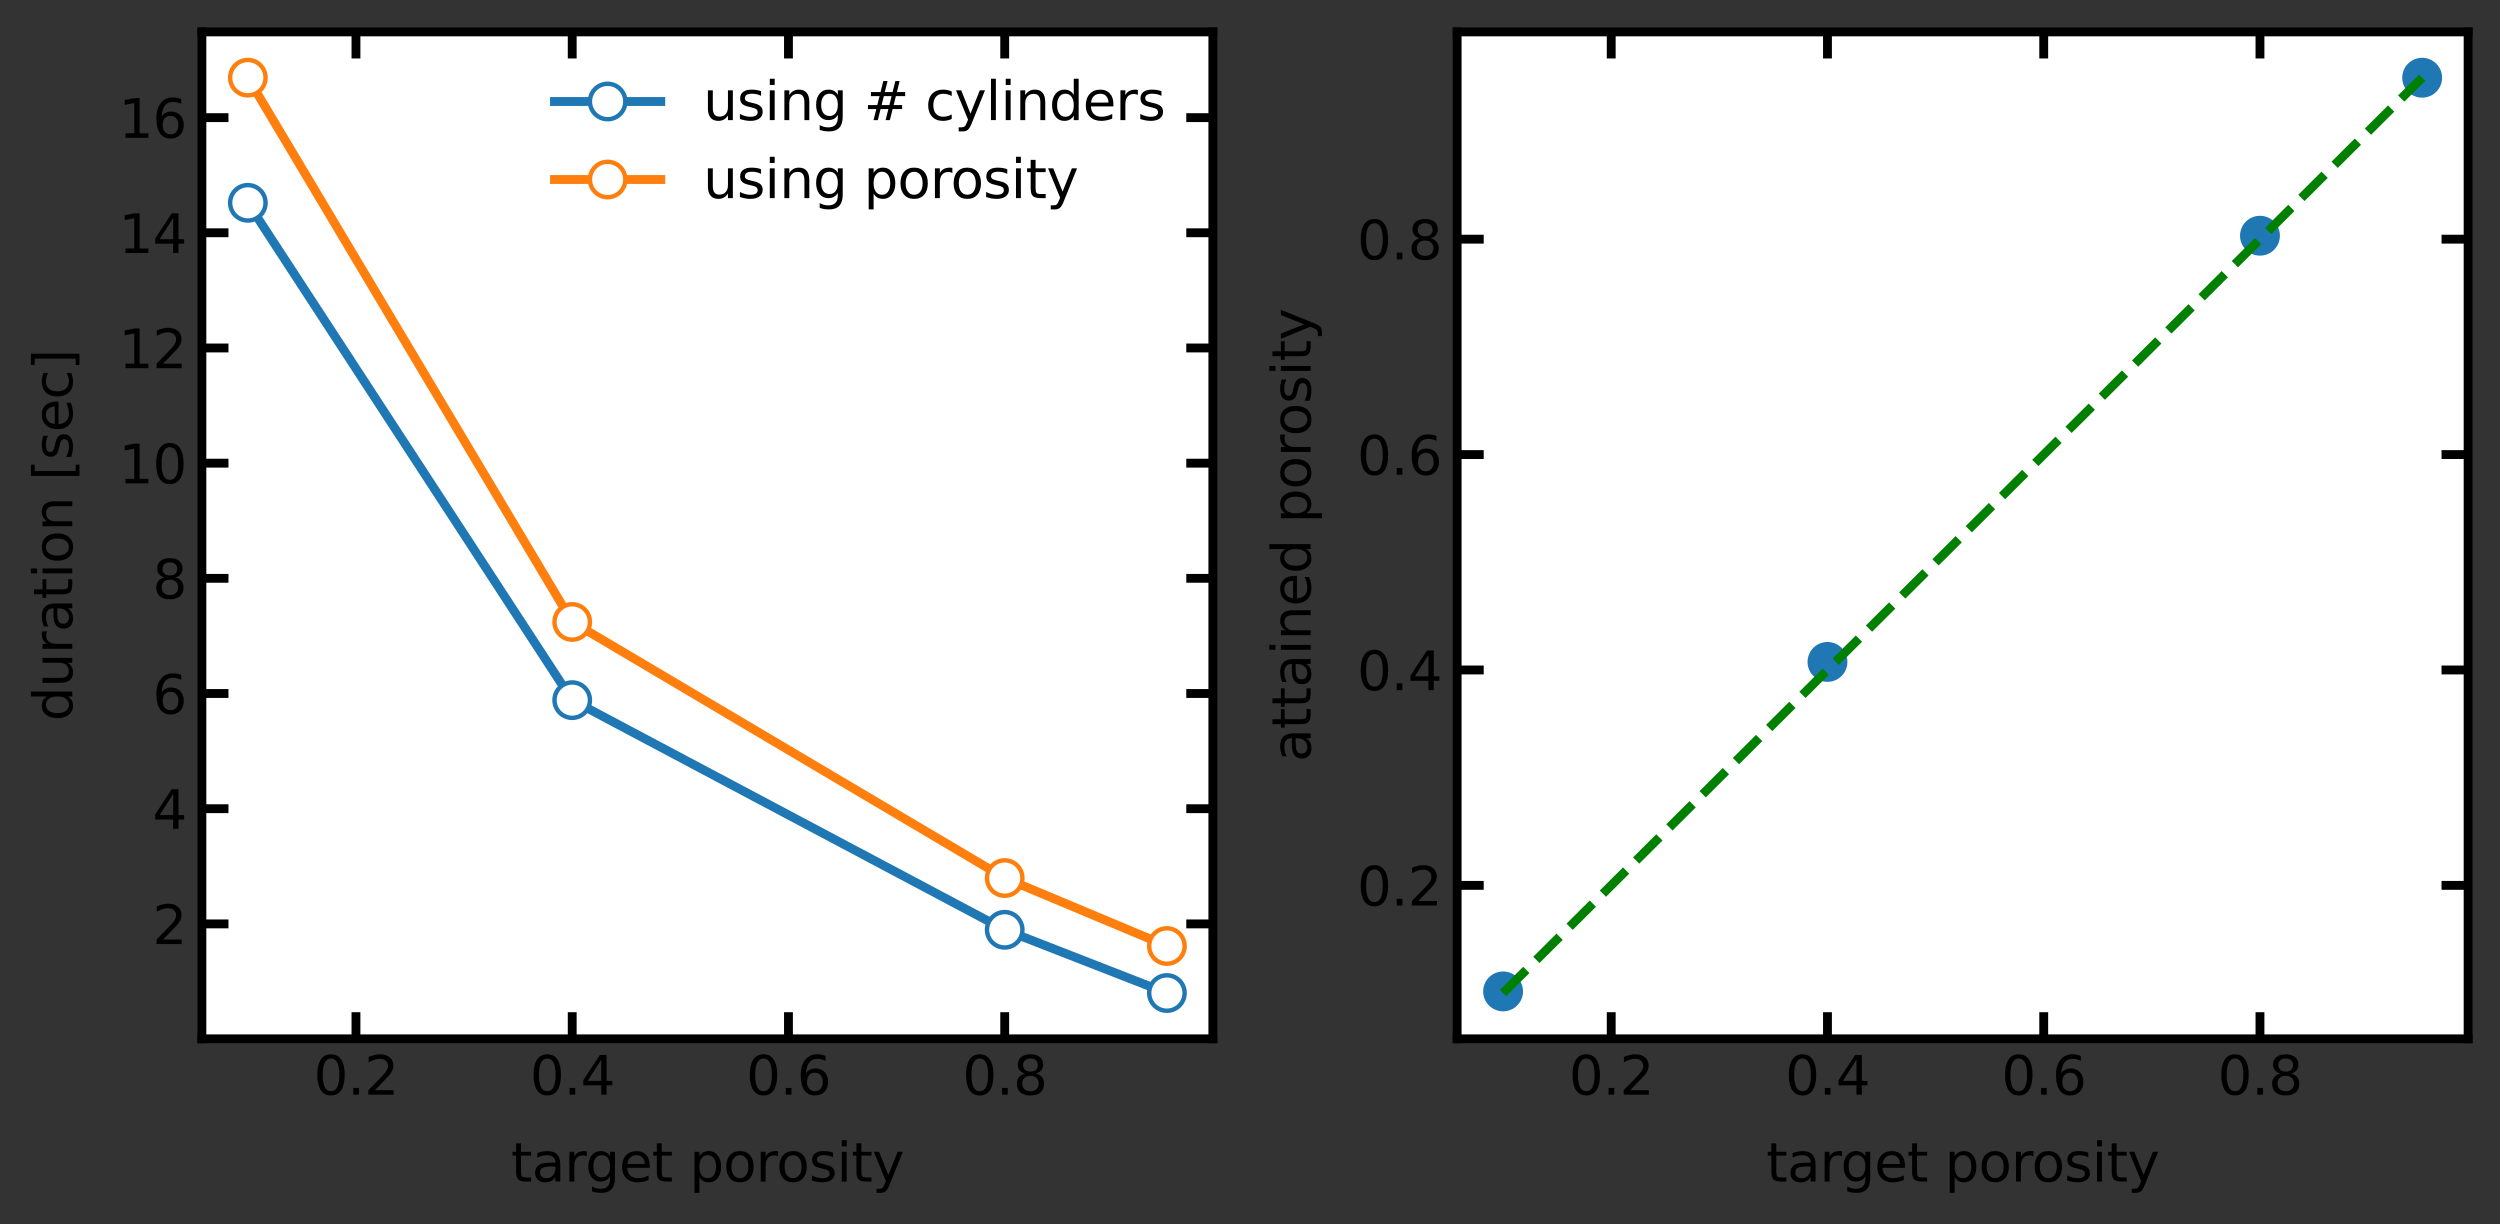 <?xml version="1.0" encoding="utf-8" standalone="no"?>
<!DOCTYPE svg PUBLIC "-//W3C//DTD SVG 1.1//EN"
  "http://www.w3.org/Graphics/SVG/1.1/DTD/svg11.dtd">
<svg height="276.48pt" version="1.1" viewBox="0 0 564.48 276.48" width="564.48pt" xmlns="http://www.w3.org/2000/svg" xmlns:xlink="http://www.w3.org/1999/xlink">
 <rect x="0" y="0" width="564.48" height="276.48" fill="#333333" stroke="none"/>
 <defs>
  <style type="text/css">*{stroke-linecap:butt;stroke-linejoin:round;}</style>
 </defs>
 <g id="figure_1">
  <g id="patch_1">
   <path d="M 0 276.48 
L 564.48 276.48 
L 564.48 0 
L 0 0 
z
" style="fill:none;"/>
  </g>
  <g id="axes_1">
   <g id="patch_2">
    <path d="M 45.584 234.553 
L 273.853 234.553 
L 273.853 7.2 
L 45.584 7.2 
z
" style="fill:#ffffff;"/>
   </g>
   <g id="matplotlib.axis_1">
    <g id="xtick_1">
     <g id="line2d_1">
      <defs>
       <path d="M 0 0 
L 0 -6 
" id="mb4b2f43383" style="stroke:#000000;stroke-width:2;"/>
      </defs>
      <g>
       <use style="fill:#ffffff;stroke:#000000;stroke-width:2;" x="80.373" xlink:href="#mb4b2f43383" y="234.553"/>
      </g>
     </g>
     <g id="line2d_2">
      <defs>
       <path d="M 0 0 
L 0 6 
" id="m303c96f286" style="stroke:#000000;stroke-width:2;"/>
      </defs>
      <g>
       <use style="fill:#ffffff;stroke:#000000;stroke-width:2;" x="80.373" xlink:href="#m303c96f286" y="7.2"/>
      </g>
     </g>
     <g id="text_1">
      <!-- 0.2 -->
      <g transform="translate(70.832 247.171)scale(0.12 -0.12)">
       <defs>
        <path d="M 2034 4250 
Q 1547 4250 1301 3770 
Q 1056 3291 1056 2328 
Q 1056 1369 1301 889 
Q 1547 409 2034 409 
Q 2525 409 2770 889 
Q 3016 1369 3016 2328 
Q 3016 3291 2770 3770 
Q 2525 4250 2034 4250 
z
M 2034 4750 
Q 2819 4750 3233 4129 
Q 3647 3509 3647 2328 
Q 3647 1150 3233 529 
Q 2819 -91 2034 -91 
Q 1250 -91 836 529 
Q 422 1150 422 2328 
Q 422 3509 836 4129 
Q 1250 4750 2034 4750 
z
" id="DejaVuSans-30" transform="scale(0.016)"/>
        <path d="M 684 794 
L 1344 794 
L 1344 0 
L 684 0 
L 684 794 
z
" id="DejaVuSans-2e" transform="scale(0.016)"/>
        <path d="M 1228 531 
L 3431 531 
L 3431 0 
L 469 0 
L 469 531 
Q 828 903 1448 1529 
Q 2069 2156 2228 2338 
Q 2531 2678 2651 2914 
Q 2772 3150 2772 3378 
Q 2772 3750 2511 3984 
Q 2250 4219 1831 4219 
Q 1534 4219 1204 4116 
Q 875 4013 500 3803 
L 500 4441 
Q 881 4594 1212 4672 
Q 1544 4750 1819 4750 
Q 2544 4750 2975 4387 
Q 3406 4025 3406 3419 
Q 3406 3131 3298 2873 
Q 3191 2616 2906 2266 
Q 2828 2175 2409 1742 
Q 1991 1309 1228 531 
z
" id="DejaVuSans-32" transform="scale(0.016)"/>
       </defs>
       <use xlink:href="#DejaVuSans-30"/>
       <use x="63.623" xlink:href="#DejaVuSans-2e"/>
       <use x="95.41" xlink:href="#DejaVuSans-32"/>
      </g>
     </g>
    </g>
    <g id="xtick_2">
     <g id="line2d_3">
      <g>
       <use style="fill:#ffffff;stroke:#000000;stroke-width:2;" x="129.201" xlink:href="#mb4b2f43383" y="234.553"/>
      </g>
     </g>
     <g id="line2d_4">
      <g>
       <use style="fill:#ffffff;stroke:#000000;stroke-width:2;" x="129.201" xlink:href="#m303c96f286" y="7.2"/>
      </g>
     </g>
     <g id="text_2">
      <!-- 0.4 -->
      <g transform="translate(119.659 247.171)scale(0.12 -0.12)">
       <defs>
        <path d="M 2419 4116 
L 825 1625 
L 2419 1625 
L 2419 4116 
z
M 2253 4666 
L 3047 4666 
L 3047 1625 
L 3713 1625 
L 3713 1100 
L 3047 1100 
L 3047 0 
L 2419 0 
L 2419 1100 
L 313 1100 
L 313 1709 
L 2253 4666 
z
" id="DejaVuSans-34" transform="scale(0.016)"/>
       </defs>
       <use xlink:href="#DejaVuSans-30"/>
       <use x="63.623" xlink:href="#DejaVuSans-2e"/>
       <use x="95.41" xlink:href="#DejaVuSans-34"/>
      </g>
     </g>
    </g>
    <g id="xtick_3">
     <g id="line2d_5">
      <g>
       <use style="fill:#ffffff;stroke:#000000;stroke-width:2;" x="178.029" xlink:href="#mb4b2f43383" y="234.553"/>
      </g>
     </g>
     <g id="line2d_6">
      <g>
       <use style="fill:#ffffff;stroke:#000000;stroke-width:2;" x="178.029" xlink:href="#m303c96f286" y="7.2"/>
      </g>
     </g>
     <g id="text_3">
      <!-- 0.6 -->
      <g transform="translate(168.487 247.171)scale(0.12 -0.12)">
       <defs>
        <path d="M 2113 2584 
Q 1688 2584 1439 2293 
Q 1191 2003 1191 1497 
Q 1191 994 1439 701 
Q 1688 409 2113 409 
Q 2538 409 2786 701 
Q 3034 994 3034 1497 
Q 3034 2003 2786 2293 
Q 2538 2584 2113 2584 
z
M 3366 4563 
L 3366 3988 
Q 3128 4100 2886 4159 
Q 2644 4219 2406 4219 
Q 1781 4219 1451 3797 
Q 1122 3375 1075 2522 
Q 1259 2794 1537 2939 
Q 1816 3084 2150 3084 
Q 2853 3084 3261 2657 
Q 3669 2231 3669 1497 
Q 3669 778 3244 343 
Q 2819 -91 2113 -91 
Q 1303 -91 875 529 
Q 447 1150 447 2328 
Q 447 3434 972 4092 
Q 1497 4750 2381 4750 
Q 2619 4750 2861 4703 
Q 3103 4656 3366 4563 
z
" id="DejaVuSans-36" transform="scale(0.016)"/>
       </defs>
       <use xlink:href="#DejaVuSans-30"/>
       <use x="63.623" xlink:href="#DejaVuSans-2e"/>
       <use x="95.41" xlink:href="#DejaVuSans-36"/>
      </g>
     </g>
    </g>
    <g id="xtick_4">
     <g id="line2d_7">
      <g>
       <use style="fill:#ffffff;stroke:#000000;stroke-width:2;" x="226.856" xlink:href="#mb4b2f43383" y="234.553"/>
      </g>
     </g>
     <g id="line2d_8">
      <g>
       <use style="fill:#ffffff;stroke:#000000;stroke-width:2;" x="226.856" xlink:href="#m303c96f286" y="7.2"/>
      </g>
     </g>
     <g id="text_4">
      <!-- 0.8 -->
      <g transform="translate(217.315 247.171)scale(0.12 -0.12)">
       <defs>
        <path d="M 2034 2216 
Q 1584 2216 1326 1975 
Q 1069 1734 1069 1313 
Q 1069 891 1326 650 
Q 1584 409 2034 409 
Q 2484 409 2743 651 
Q 3003 894 3003 1313 
Q 3003 1734 2745 1975 
Q 2488 2216 2034 2216 
z
M 1403 2484 
Q 997 2584 770 2862 
Q 544 3141 544 3541 
Q 544 4100 942 4425 
Q 1341 4750 2034 4750 
Q 2731 4750 3128 4425 
Q 3525 4100 3525 3541 
Q 3525 3141 3298 2862 
Q 3072 2584 2669 2484 
Q 3125 2378 3379 2068 
Q 3634 1759 3634 1313 
Q 3634 634 3220 271 
Q 2806 -91 2034 -91 
Q 1263 -91 848 271 
Q 434 634 434 1313 
Q 434 1759 690 2068 
Q 947 2378 1403 2484 
z
M 1172 3481 
Q 1172 3119 1398 2916 
Q 1625 2713 2034 2713 
Q 2441 2713 2670 2916 
Q 2900 3119 2900 3481 
Q 2900 3844 2670 4047 
Q 2441 4250 2034 4250 
Q 1625 4250 1398 4047 
Q 1172 3844 1172 3481 
z
" id="DejaVuSans-38" transform="scale(0.016)"/>
       </defs>
       <use xlink:href="#DejaVuSans-30"/>
       <use x="63.623" xlink:href="#DejaVuSans-2e"/>
       <use x="95.41" xlink:href="#DejaVuSans-38"/>
      </g>
     </g>
    </g>
    <g id="text_5">
     <!-- target porosity -->
     <g transform="translate(115.389 266.784)scale(0.12 -0.12)">
      <defs>
       <path d="M 1172 4494 
L 1172 3500 
L 2356 3500 
L 2356 3053 
L 1172 3053 
L 1172 1153 
Q 1172 725 1289 603 
Q 1406 481 1766 481 
L 2356 481 
L 2356 0 
L 1766 0 
Q 1100 0 847 248 
Q 594 497 594 1153 
L 594 3053 
L 172 3053 
L 172 3500 
L 594 3500 
L 594 4494 
L 1172 4494 
z
" id="DejaVuSans-74" transform="scale(0.016)"/>
       <path d="M 2194 1759 
Q 1497 1759 1228 1600 
Q 959 1441 959 1056 
Q 959 750 1161 570 
Q 1363 391 1709 391 
Q 2188 391 2477 730 
Q 2766 1069 2766 1631 
L 2766 1759 
L 2194 1759 
z
M 3341 1997 
L 3341 0 
L 2766 0 
L 2766 531 
Q 2569 213 2275 61 
Q 1981 -91 1556 -91 
Q 1019 -91 701 211 
Q 384 513 384 1019 
Q 384 1609 779 1909 
Q 1175 2209 1959 2209 
L 2766 2209 
L 2766 2266 
Q 2766 2663 2505 2880 
Q 2244 3097 1772 3097 
Q 1472 3097 1187 3025 
Q 903 2953 641 2809 
L 641 3341 
Q 956 3463 1253 3523 
Q 1550 3584 1831 3584 
Q 2591 3584 2966 3190 
Q 3341 2797 3341 1997 
z
" id="DejaVuSans-61" transform="scale(0.016)"/>
       <path d="M 2631 2963 
Q 2534 3019 2420 3045 
Q 2306 3072 2169 3072 
Q 1681 3072 1420 2755 
Q 1159 2438 1159 1844 
L 1159 0 
L 581 0 
L 581 3500 
L 1159 3500 
L 1159 2956 
Q 1341 3275 1631 3429 
Q 1922 3584 2338 3584 
Q 2397 3584 2469 3576 
Q 2541 3569 2628 3553 
L 2631 2963 
z
" id="DejaVuSans-72" transform="scale(0.016)"/>
       <path d="M 2906 1791 
Q 2906 2416 2648 2759 
Q 2391 3103 1925 3103 
Q 1463 3103 1205 2759 
Q 947 2416 947 1791 
Q 947 1169 1205 825 
Q 1463 481 1925 481 
Q 2391 481 2648 825 
Q 2906 1169 2906 1791 
z
M 3481 434 
Q 3481 -459 3084 -895 
Q 2688 -1331 1869 -1331 
Q 1566 -1331 1297 -1286 
Q 1028 -1241 775 -1147 
L 775 -588 
Q 1028 -725 1275 -790 
Q 1522 -856 1778 -856 
Q 2344 -856 2625 -561 
Q 2906 -266 2906 331 
L 2906 616 
Q 2728 306 2450 153 
Q 2172 0 1784 0 
Q 1141 0 747 490 
Q 353 981 353 1791 
Q 353 2603 747 3093 
Q 1141 3584 1784 3584 
Q 2172 3584 2450 3431 
Q 2728 3278 2906 2969 
L 2906 3500 
L 3481 3500 
L 3481 434 
z
" id="DejaVuSans-67" transform="scale(0.016)"/>
       <path d="M 3597 1894 
L 3597 1613 
L 953 1613 
Q 991 1019 1311 708 
Q 1631 397 2203 397 
Q 2534 397 2845 478 
Q 3156 559 3463 722 
L 3463 178 
Q 3153 47 2828 -22 
Q 2503 -91 2169 -91 
Q 1331 -91 842 396 
Q 353 884 353 1716 
Q 353 2575 817 3079 
Q 1281 3584 2069 3584 
Q 2775 3584 3186 3129 
Q 3597 2675 3597 1894 
z
M 3022 2063 
Q 3016 2534 2758 2815 
Q 2500 3097 2075 3097 
Q 1594 3097 1305 2825 
Q 1016 2553 972 2059 
L 3022 2063 
z
" id="DejaVuSans-65" transform="scale(0.016)"/>
       <path id="DejaVuSans-20" transform="scale(0.016)"/>
       <path d="M 1159 525 
L 1159 -1331 
L 581 -1331 
L 581 3500 
L 1159 3500 
L 1159 2969 
Q 1341 3281 1617 3432 
Q 1894 3584 2278 3584 
Q 2916 3584 3314 3078 
Q 3713 2572 3713 1747 
Q 3713 922 3314 415 
Q 2916 -91 2278 -91 
Q 1894 -91 1617 61 
Q 1341 213 1159 525 
z
M 3116 1747 
Q 3116 2381 2855 2742 
Q 2594 3103 2138 3103 
Q 1681 3103 1420 2742 
Q 1159 2381 1159 1747 
Q 1159 1113 1420 752 
Q 1681 391 2138 391 
Q 2594 391 2855 752 
Q 3116 1113 3116 1747 
z
" id="DejaVuSans-70" transform="scale(0.016)"/>
       <path d="M 1959 3097 
Q 1497 3097 1228 2736 
Q 959 2375 959 1747 
Q 959 1119 1226 758 
Q 1494 397 1959 397 
Q 2419 397 2687 759 
Q 2956 1122 2956 1747 
Q 2956 2369 2687 2733 
Q 2419 3097 1959 3097 
z
M 1959 3584 
Q 2709 3584 3137 3096 
Q 3566 2609 3566 1747 
Q 3566 888 3137 398 
Q 2709 -91 1959 -91 
Q 1206 -91 779 398 
Q 353 888 353 1747 
Q 353 2609 779 3096 
Q 1206 3584 1959 3584 
z
" id="DejaVuSans-6f" transform="scale(0.016)"/>
       <path d="M 2834 3397 
L 2834 2853 
Q 2591 2978 2328 3040 
Q 2066 3103 1784 3103 
Q 1356 3103 1142 2972 
Q 928 2841 928 2578 
Q 928 2378 1081 2264 
Q 1234 2150 1697 2047 
L 1894 2003 
Q 2506 1872 2764 1633 
Q 3022 1394 3022 966 
Q 3022 478 2636 193 
Q 2250 -91 1575 -91 
Q 1294 -91 989 -36 
Q 684 19 347 128 
L 347 722 
Q 666 556 975 473 
Q 1284 391 1588 391 
Q 1994 391 2212 530 
Q 2431 669 2431 922 
Q 2431 1156 2273 1281 
Q 2116 1406 1581 1522 
L 1381 1569 
Q 847 1681 609 1914 
Q 372 2147 372 2553 
Q 372 3047 722 3315 
Q 1072 3584 1716 3584 
Q 2034 3584 2315 3537 
Q 2597 3491 2834 3397 
z
" id="DejaVuSans-73" transform="scale(0.016)"/>
       <path d="M 603 3500 
L 1178 3500 
L 1178 0 
L 603 0 
L 603 3500 
z
M 603 4863 
L 1178 4863 
L 1178 4134 
L 603 4134 
L 603 4863 
z
" id="DejaVuSans-69" transform="scale(0.016)"/>
       <path d="M 2059 -325 
Q 1816 -950 1584 -1140 
Q 1353 -1331 966 -1331 
L 506 -1331 
L 506 -850 
L 844 -850 
Q 1081 -850 1212 -737 
Q 1344 -625 1503 -206 
L 1606 56 
L 191 3500 
L 800 3500 
L 1894 763 
L 2988 3500 
L 3597 3500 
L 2059 -325 
z
" id="DejaVuSans-79" transform="scale(0.016)"/>
      </defs>
      <use xlink:href="#DejaVuSans-74"/>
      <use x="39.209" xlink:href="#DejaVuSans-61"/>
      <use x="100.488" xlink:href="#DejaVuSans-72"/>
      <use x="139.852" xlink:href="#DejaVuSans-67"/>
      <use x="203.328" xlink:href="#DejaVuSans-65"/>
      <use x="264.852" xlink:href="#DejaVuSans-74"/>
      <use x="304.061" xlink:href="#DejaVuSans-20"/>
      <use x="335.848" xlink:href="#DejaVuSans-70"/>
      <use x="399.324" xlink:href="#DejaVuSans-6f"/>
      <use x="460.506" xlink:href="#DejaVuSans-72"/>
      <use x="499.369" xlink:href="#DejaVuSans-6f"/>
      <use x="560.551" xlink:href="#DejaVuSans-73"/>
      <use x="612.65" xlink:href="#DejaVuSans-69"/>
      <use x="640.434" xlink:href="#DejaVuSans-74"/>
      <use x="679.643" xlink:href="#DejaVuSans-79"/>
     </g>
    </g>
   </g>
   <g id="matplotlib.axis_2">
    <g id="ytick_1">
     <g id="line2d_9">
      <defs>
       <path d="M 0 0 
L 6 0 
" id="m336871b72a" style="stroke:#000000;stroke-width:2;"/>
      </defs>
      <g>
       <use style="fill:#ffffff;stroke:#000000;stroke-width:2;" x="45.584" xlink:href="#m336871b72a" y="208.604"/>
      </g>
     </g>
     <g id="line2d_10">
      <defs>
       <path d="M 0 0 
L -6 0 
" id="ma4d0e8e0f6" style="stroke:#000000;stroke-width:2;"/>
      </defs>
      <g>
       <use style="fill:#ffffff;stroke:#000000;stroke-width:2;" x="273.853" xlink:href="#ma4d0e8e0f6" y="208.604"/>
      </g>
     </g>
     <g id="text_6">
      <!-- 2 -->
      <g transform="translate(34.449 213.163)scale(0.12 -0.12)">
       <use xlink:href="#DejaVuSans-32"/>
      </g>
     </g>
    </g>
    <g id="ytick_2">
     <g id="line2d_11">
      <g>
       <use style="fill:#ffffff;stroke:#000000;stroke-width:2;" x="45.584" xlink:href="#m336871b72a" y="182.597"/>
      </g>
     </g>
     <g id="line2d_12">
      <g>
       <use style="fill:#ffffff;stroke:#000000;stroke-width:2;" x="273.853" xlink:href="#ma4d0e8e0f6" y="182.597"/>
      </g>
     </g>
     <g id="text_7">
      <!-- 4 -->
      <g transform="translate(34.449 187.156)scale(0.12 -0.12)">
       <use xlink:href="#DejaVuSans-34"/>
      </g>
     </g>
    </g>
    <g id="ytick_3">
     <g id="line2d_13">
      <g>
       <use style="fill:#ffffff;stroke:#000000;stroke-width:2;" x="45.584" xlink:href="#m336871b72a" y="156.59"/>
      </g>
     </g>
     <g id="line2d_14">
      <g>
       <use style="fill:#ffffff;stroke:#000000;stroke-width:2;" x="273.853" xlink:href="#ma4d0e8e0f6" y="156.59"/>
      </g>
     </g>
     <g id="text_8">
      <!-- 6 -->
      <g transform="translate(34.449 161.149)scale(0.12 -0.12)">
       <use xlink:href="#DejaVuSans-36"/>
      </g>
     </g>
    </g>
    <g id="ytick_4">
     <g id="line2d_15">
      <g>
       <use style="fill:#ffffff;stroke:#000000;stroke-width:2;" x="45.584" xlink:href="#m336871b72a" y="130.584"/>
      </g>
     </g>
     <g id="line2d_16">
      <g>
       <use style="fill:#ffffff;stroke:#000000;stroke-width:2;" x="273.853" xlink:href="#ma4d0e8e0f6" y="130.584"/>
      </g>
     </g>
     <g id="text_9">
      <!-- 8 -->
      <g transform="translate(34.449 135.143)scale(0.12 -0.12)">
       <use xlink:href="#DejaVuSans-38"/>
      </g>
     </g>
    </g>
    <g id="ytick_5">
     <g id="line2d_17">
      <g>
       <use style="fill:#ffffff;stroke:#000000;stroke-width:2;" x="45.584" xlink:href="#m336871b72a" y="104.577"/>
      </g>
     </g>
     <g id="line2d_18">
      <g>
       <use style="fill:#ffffff;stroke:#000000;stroke-width:2;" x="273.853" xlink:href="#ma4d0e8e0f6" y="104.577"/>
      </g>
     </g>
     <g id="text_10">
      <!-- 10 -->
      <g transform="translate(26.814 109.136)scale(0.12 -0.12)">
       <defs>
        <path d="M 794 531 
L 1825 531 
L 1825 4091 
L 703 3866 
L 703 4441 
L 1819 4666 
L 2450 4666 
L 2450 531 
L 3481 531 
L 3481 0 
L 794 0 
L 794 531 
z
" id="DejaVuSans-31" transform="scale(0.016)"/>
       </defs>
       <use xlink:href="#DejaVuSans-31"/>
       <use x="63.623" xlink:href="#DejaVuSans-30"/>
      </g>
     </g>
    </g>
    <g id="ytick_6">
     <g id="line2d_19">
      <g>
       <use style="fill:#ffffff;stroke:#000000;stroke-width:2;" x="45.584" xlink:href="#m336871b72a" y="78.57"/>
      </g>
     </g>
     <g id="line2d_20">
      <g>
       <use style="fill:#ffffff;stroke:#000000;stroke-width:2;" x="273.853" xlink:href="#ma4d0e8e0f6" y="78.57"/>
      </g>
     </g>
     <g id="text_11">
      <!-- 12 -->
      <g transform="translate(26.814 83.129)scale(0.12 -0.12)">
       <use xlink:href="#DejaVuSans-31"/>
       <use x="63.623" xlink:href="#DejaVuSans-32"/>
      </g>
     </g>
    </g>
    <g id="ytick_7">
     <g id="line2d_21">
      <g>
       <use style="fill:#ffffff;stroke:#000000;stroke-width:2;" x="45.584" xlink:href="#m336871b72a" y="52.563"/>
      </g>
     </g>
     <g id="line2d_22">
      <g>
       <use style="fill:#ffffff;stroke:#000000;stroke-width:2;" x="273.853" xlink:href="#ma4d0e8e0f6" y="52.563"/>
      </g>
     </g>
     <g id="text_12">
      <!-- 14 -->
      <g transform="translate(26.814 57.123)scale(0.12 -0.12)">
       <use xlink:href="#DejaVuSans-31"/>
       <use x="63.623" xlink:href="#DejaVuSans-34"/>
      </g>
     </g>
    </g>
    <g id="ytick_8">
     <g id="line2d_23">
      <g>
       <use style="fill:#ffffff;stroke:#000000;stroke-width:2;" x="45.584" xlink:href="#m336871b72a" y="26.557"/>
      </g>
     </g>
     <g id="line2d_24">
      <g>
       <use style="fill:#ffffff;stroke:#000000;stroke-width:2;" x="273.853" xlink:href="#ma4d0e8e0f6" y="26.557"/>
      </g>
     </g>
     <g id="text_13">
      <!-- 16 -->
      <g transform="translate(26.814 31.116)scale(0.12 -0.12)">
       <use xlink:href="#DejaVuSans-31"/>
       <use x="63.623" xlink:href="#DejaVuSans-36"/>
      </g>
     </g>
    </g>
    <g id="text_14">
     <!-- duration [sec] -->
     <g transform="translate(16.318 162.829)rotate(-90)scale(0.12 -0.12)">
      <defs>
       <path d="M 2906 2969 
L 2906 4863 
L 3481 4863 
L 3481 0 
L 2906 0 
L 2906 525 
Q 2725 213 2448 61 
Q 2172 -91 1784 -91 
Q 1150 -91 751 415 
Q 353 922 353 1747 
Q 353 2572 751 3078 
Q 1150 3584 1784 3584 
Q 2172 3584 2448 3432 
Q 2725 3281 2906 2969 
z
M 947 1747 
Q 947 1113 1208 752 
Q 1469 391 1925 391 
Q 2381 391 2643 752 
Q 2906 1113 2906 1747 
Q 2906 2381 2643 2742 
Q 2381 3103 1925 3103 
Q 1469 3103 1208 2742 
Q 947 2381 947 1747 
z
" id="DejaVuSans-64" transform="scale(0.016)"/>
       <path d="M 544 1381 
L 544 3500 
L 1119 3500 
L 1119 1403 
Q 1119 906 1312 657 
Q 1506 409 1894 409 
Q 2359 409 2629 706 
Q 2900 1003 2900 1516 
L 2900 3500 
L 3475 3500 
L 3475 0 
L 2900 0 
L 2900 538 
Q 2691 219 2414 64 
Q 2138 -91 1772 -91 
Q 1169 -91 856 284 
Q 544 659 544 1381 
z
M 1991 3584 
L 1991 3584 
z
" id="DejaVuSans-75" transform="scale(0.016)"/>
       <path d="M 3513 2113 
L 3513 0 
L 2938 0 
L 2938 2094 
Q 2938 2591 2744 2837 
Q 2550 3084 2163 3084 
Q 1697 3084 1428 2787 
Q 1159 2491 1159 1978 
L 1159 0 
L 581 0 
L 581 3500 
L 1159 3500 
L 1159 2956 
Q 1366 3272 1645 3428 
Q 1925 3584 2291 3584 
Q 2894 3584 3203 3211 
Q 3513 2838 3513 2113 
z
" id="DejaVuSans-6e" transform="scale(0.016)"/>
       <path d="M 550 4863 
L 1875 4863 
L 1875 4416 
L 1125 4416 
L 1125 -397 
L 1875 -397 
L 1875 -844 
L 550 -844 
L 550 4863 
z
" id="DejaVuSans-5b" transform="scale(0.016)"/>
       <path d="M 3122 3366 
L 3122 2828 
Q 2878 2963 2633 3030 
Q 2388 3097 2138 3097 
Q 1578 3097 1268 2742 
Q 959 2388 959 1747 
Q 959 1106 1268 751 
Q 1578 397 2138 397 
Q 2388 397 2633 464 
Q 2878 531 3122 666 
L 3122 134 
Q 2881 22 2623 -34 
Q 2366 -91 2075 -91 
Q 1284 -91 818 406 
Q 353 903 353 1747 
Q 353 2603 823 3093 
Q 1294 3584 2113 3584 
Q 2378 3584 2631 3529 
Q 2884 3475 3122 3366 
z
" id="DejaVuSans-63" transform="scale(0.016)"/>
       <path d="M 1947 4863 
L 1947 -844 
L 622 -844 
L 622 -397 
L 1369 -397 
L 1369 4416 
L 622 4416 
L 622 4863 
L 1947 4863 
z
" id="DejaVuSans-5d" transform="scale(0.016)"/>
      </defs>
      <use xlink:href="#DejaVuSans-64"/>
      <use x="63.477" xlink:href="#DejaVuSans-75"/>
      <use x="126.855" xlink:href="#DejaVuSans-72"/>
      <use x="167.969" xlink:href="#DejaVuSans-61"/>
      <use x="229.248" xlink:href="#DejaVuSans-74"/>
      <use x="268.457" xlink:href="#DejaVuSans-69"/>
      <use x="296.24" xlink:href="#DejaVuSans-6f"/>
      <use x="357.422" xlink:href="#DejaVuSans-6e"/>
      <use x="420.801" xlink:href="#DejaVuSans-20"/>
      <use x="452.588" xlink:href="#DejaVuSans-5b"/>
      <use x="491.602" xlink:href="#DejaVuSans-73"/>
      <use x="543.701" xlink:href="#DejaVuSans-65"/>
      <use x="605.225" xlink:href="#DejaVuSans-63"/>
      <use x="660.205" xlink:href="#DejaVuSans-5d"/>
     </g>
    </g>
   </g>
   <g id="line2d_25">
    <path clip-path="url(#p7835d49106)" d="M 55.96 45.795 
L 129.201 158.087 
L 226.856 209.938 
L 263.477 224.218 
" style="fill:none;stroke:#1f77b4;stroke-linecap:square;stroke-width:2;"/>
    <defs>
     <path d="M 0 4 
C 1.061 4 2.078 3.579 2.828 2.828 
C 3.579 2.078 4 1.061 4 0 
C 4 -1.061 3.579 -2.078 2.828 -2.828 
C 2.078 -3.579 1.061 -4 0 -4 
C -1.061 -4 -2.078 -3.579 -2.828 -2.828 
C -3.579 -2.078 -4 -1.061 -4 0 
C -4 1.061 -3.579 2.078 -2.828 2.828 
C -2.078 3.579 -1.061 4 0 4 
z
" id="m5a03d031a4" style="stroke:#1f77b4;"/>
    </defs>
    <g clip-path="url(#p7835d49106)">
     <use style="fill:#ffffff;stroke:#1f77b4;" x="55.96" xlink:href="#m5a03d031a4" y="45.795"/>
     <use style="fill:#ffffff;stroke:#1f77b4;" x="129.201" xlink:href="#m5a03d031a4" y="158.087"/>
     <use style="fill:#ffffff;stroke:#1f77b4;" x="226.856" xlink:href="#m5a03d031a4" y="209.938"/>
     <use style="fill:#ffffff;stroke:#1f77b4;" x="263.477" xlink:href="#m5a03d031a4" y="224.218"/>
    </g>
   </g>
   <g id="line2d_26">
    <path clip-path="url(#p7835d49106)" d="M 55.96 17.534 
L 129.201 140.433 
L 226.856 198.256 
L 263.477 213.603 
" style="fill:none;stroke:#ff7f0e;stroke-linecap:square;stroke-width:2;"/>
    <defs>
     <path d="M 0 4 
C 1.061 4 2.078 3.579 2.828 2.828 
C 3.579 2.078 4 1.061 4 0 
C 4 -1.061 3.579 -2.078 2.828 -2.828 
C 2.078 -3.579 1.061 -4 0 -4 
C -1.061 -4 -2.078 -3.579 -2.828 -2.828 
C -3.579 -2.078 -4 -1.061 -4 0 
C -4 1.061 -3.579 2.078 -2.828 2.828 
C -2.078 3.579 -1.061 4 0 4 
z
" id="m1a5d690c78" style="stroke:#ff7f0e;"/>
    </defs>
    <g clip-path="url(#p7835d49106)">
     <use style="fill:#ffffff;stroke:#ff7f0e;" x="55.96" xlink:href="#m1a5d690c78" y="17.534"/>
     <use style="fill:#ffffff;stroke:#ff7f0e;" x="129.201" xlink:href="#m1a5d690c78" y="140.433"/>
     <use style="fill:#ffffff;stroke:#ff7f0e;" x="226.856" xlink:href="#m1a5d690c78" y="198.256"/>
     <use style="fill:#ffffff;stroke:#ff7f0e;" x="263.477" xlink:href="#m1a5d690c78" y="213.603"/>
    </g>
   </g>
   <g id="patch_3">
    <path d="M 45.584 234.553 
L 45.584 7.2 
" style="fill:none;stroke:#000000;stroke-linecap:square;stroke-linejoin:miter;stroke-width:2;"/>
   </g>
   <g id="patch_4">
    <path d="M 273.853 234.553 
L 273.853 7.2 
" style="fill:none;stroke:#000000;stroke-linecap:square;stroke-linejoin:miter;stroke-width:2;"/>
   </g>
   <g id="patch_5">
    <path d="M 45.584 234.553 
L 273.853 234.553 
" style="fill:none;stroke:#000000;stroke-linecap:square;stroke-linejoin:miter;stroke-width:2;"/>
   </g>
   <g id="patch_6">
    <path d="M 45.584 7.2 
L 273.853 7.2 
" style="fill:none;stroke:#000000;stroke-linecap:square;stroke-linejoin:miter;stroke-width:2;"/>
   </g>
   <g id="legend_1">
    <g id="line2d_27">
     <path d="M 125.198 22.918 
L 149.197 22.918 
" style="fill:none;stroke:#1f77b4;stroke-linecap:square;stroke-width:2;"/>
    </g>
    <g id="line2d_28">
     <g>
      <use style="fill:#ffffff;stroke:#1f77b4;" x="137.197" xlink:href="#m5a03d031a4" y="22.918"/>
     </g>
    </g>
    <g id="text_15">
     <!-- using # cylinders -->
     <g transform="translate(158.798 27.118)scale(0.12 -0.12)">
      <defs>
       <path d="M 3272 2816 
L 2363 2816 
L 2100 1772 
L 3016 1772 
L 3272 2816 
z
M 2803 4594 
L 2478 3297 
L 3391 3297 
L 3719 4594 
L 4219 4594 
L 3897 3297 
L 4872 3297 
L 4872 2816 
L 3775 2816 
L 3519 1772 
L 4513 1772 
L 4513 1294 
L 3397 1294 
L 3072 0 
L 2572 0 
L 2894 1294 
L 1978 1294 
L 1656 0 
L 1153 0 
L 1478 1294 
L 494 1294 
L 494 1772 
L 1594 1772 
L 1856 2816 
L 850 2816 
L 850 3297 
L 1978 3297 
L 2297 4594 
L 2803 4594 
z
" id="DejaVuSans-23" transform="scale(0.016)"/>
       <path d="M 603 4863 
L 1178 4863 
L 1178 0 
L 603 0 
L 603 4863 
z
" id="DejaVuSans-6c" transform="scale(0.016)"/>
      </defs>
      <use xlink:href="#DejaVuSans-75"/>
      <use x="63.379" xlink:href="#DejaVuSans-73"/>
      <use x="115.479" xlink:href="#DejaVuSans-69"/>
      <use x="143.262" xlink:href="#DejaVuSans-6e"/>
      <use x="206.641" xlink:href="#DejaVuSans-67"/>
      <use x="270.117" xlink:href="#DejaVuSans-20"/>
      <use x="301.904" xlink:href="#DejaVuSans-23"/>
      <use x="385.693" xlink:href="#DejaVuSans-20"/>
      <use x="417.48" xlink:href="#DejaVuSans-63"/>
      <use x="472.461" xlink:href="#DejaVuSans-79"/>
      <use x="531.641" xlink:href="#DejaVuSans-6c"/>
      <use x="559.424" xlink:href="#DejaVuSans-69"/>
      <use x="587.207" xlink:href="#DejaVuSans-6e"/>
      <use x="650.586" xlink:href="#DejaVuSans-64"/>
      <use x="714.062" xlink:href="#DejaVuSans-65"/>
      <use x="775.586" xlink:href="#DejaVuSans-72"/>
      <use x="816.699" xlink:href="#DejaVuSans-73"/>
     </g>
    </g>
    <g id="line2d_29">
     <path d="M 125.198 40.532 
L 149.197 40.532 
" style="fill:none;stroke:#ff7f0e;stroke-linecap:square;stroke-width:2;"/>
    </g>
    <g id="line2d_30">
     <g>
      <use style="fill:#ffffff;stroke:#ff7f0e;" x="137.197" xlink:href="#m1a5d690c78" y="40.532"/>
     </g>
    </g>
    <g id="text_16">
     <!-- using porosity -->
     <g transform="translate(158.798 44.732)scale(0.12 -0.12)">
      <use xlink:href="#DejaVuSans-75"/>
      <use x="63.379" xlink:href="#DejaVuSans-73"/>
      <use x="115.479" xlink:href="#DejaVuSans-69"/>
      <use x="143.262" xlink:href="#DejaVuSans-6e"/>
      <use x="206.641" xlink:href="#DejaVuSans-67"/>
      <use x="270.117" xlink:href="#DejaVuSans-20"/>
      <use x="301.904" xlink:href="#DejaVuSans-70"/>
      <use x="365.381" xlink:href="#DejaVuSans-6f"/>
      <use x="426.562" xlink:href="#DejaVuSans-72"/>
      <use x="465.426" xlink:href="#DejaVuSans-6f"/>
      <use x="526.607" xlink:href="#DejaVuSans-73"/>
      <use x="578.707" xlink:href="#DejaVuSans-69"/>
      <use x="606.49" xlink:href="#DejaVuSans-74"/>
      <use x="645.699" xlink:href="#DejaVuSans-79"/>
     </g>
    </g>
   </g>
  </g>
  <g id="axes_2">
   <g id="patch_7">
    <path d="M 329.011 234.553 
L 557.28 234.553 
L 557.28 7.2 
L 329.011 7.2 
z
" style="fill:#ffffff;"/>
   </g>
   <g id="PathCollection_1">
    <defs>
     <path d="M 0 4 
C 1.061 4 2.078 3.579 2.828 2.828 
C 3.579 2.078 4 1.061 4 0 
C 4 -1.061 3.579 -2.078 2.828 -2.828 
C 2.078 -3.579 1.061 -4 0 -4 
C -1.061 -4 -2.078 -3.579 -2.828 -2.828 
C -3.579 -2.078 -4 -1.061 -4 0 
C -4 1.061 -3.579 2.078 -2.828 2.828 
C -2.078 3.579 -1.061 4 0 4 
z
" id="m3888827aa7" style="stroke:#1f77b4;"/>
    </defs>
    <g clip-path="url(#p28b2e3e018)">
     <use style="fill:#1f77b4;stroke:#1f77b4;" x="339.387" xlink:href="#m3888827aa7" y="223.851"/>
     <use style="fill:#1f77b4;stroke:#1f77b4;" x="412.628" xlink:href="#m3888827aa7" y="149.455"/>
     <use style="fill:#1f77b4;stroke:#1f77b4;" x="510.283" xlink:href="#m3888827aa7" y="53.222"/>
     <use style="fill:#1f77b4;stroke:#1f77b4;" x="546.904" xlink:href="#m3888827aa7" y="17.551"/>
    </g>
   </g>
   <g id="matplotlib.axis_3">
    <g id="xtick_5">
     <g id="line2d_31">
      <g>
       <use style="fill:#ffffff;stroke:#000000;stroke-width:2;" x="363.8" xlink:href="#mb4b2f43383" y="234.553"/>
      </g>
     </g>
     <g id="line2d_32">
      <g>
       <use style="fill:#ffffff;stroke:#000000;stroke-width:2;" x="363.8" xlink:href="#m303c96f286" y="7.2"/>
      </g>
     </g>
     <g id="text_17">
      <!-- 0.2 -->
      <g transform="translate(354.258 247.171)scale(0.12 -0.12)">
       <use xlink:href="#DejaVuSans-30"/>
       <use x="63.623" xlink:href="#DejaVuSans-2e"/>
       <use x="95.41" xlink:href="#DejaVuSans-32"/>
      </g>
     </g>
    </g>
    <g id="xtick_6">
     <g id="line2d_33">
      <g>
       <use style="fill:#ffffff;stroke:#000000;stroke-width:2;" x="412.628" xlink:href="#mb4b2f43383" y="234.553"/>
      </g>
     </g>
     <g id="line2d_34">
      <g>
       <use style="fill:#ffffff;stroke:#000000;stroke-width:2;" x="412.628" xlink:href="#m303c96f286" y="7.2"/>
      </g>
     </g>
     <g id="text_18">
      <!-- 0.4 -->
      <g transform="translate(403.086 247.171)scale(0.12 -0.12)">
       <use xlink:href="#DejaVuSans-30"/>
       <use x="63.623" xlink:href="#DejaVuSans-2e"/>
       <use x="95.41" xlink:href="#DejaVuSans-34"/>
      </g>
     </g>
    </g>
    <g id="xtick_7">
     <g id="line2d_35">
      <g>
       <use style="fill:#ffffff;stroke:#000000;stroke-width:2;" x="461.456" xlink:href="#mb4b2f43383" y="234.553"/>
      </g>
     </g>
     <g id="line2d_36">
      <g>
       <use style="fill:#ffffff;stroke:#000000;stroke-width:2;" x="461.456" xlink:href="#m303c96f286" y="7.2"/>
      </g>
     </g>
     <g id="text_19">
      <!-- 0.6 -->
      <g transform="translate(451.914 247.171)scale(0.12 -0.12)">
       <use xlink:href="#DejaVuSans-30"/>
       <use x="63.623" xlink:href="#DejaVuSans-2e"/>
       <use x="95.41" xlink:href="#DejaVuSans-36"/>
      </g>
     </g>
    </g>
    <g id="xtick_8">
     <g id="line2d_37">
      <g>
       <use style="fill:#ffffff;stroke:#000000;stroke-width:2;" x="510.283" xlink:href="#mb4b2f43383" y="234.553"/>
      </g>
     </g>
     <g id="line2d_38">
      <g>
       <use style="fill:#ffffff;stroke:#000000;stroke-width:2;" x="510.283" xlink:href="#m303c96f286" y="7.2"/>
      </g>
     </g>
     <g id="text_20">
      <!-- 0.8 -->
      <g transform="translate(500.741 247.171)scale(0.12 -0.12)">
       <use xlink:href="#DejaVuSans-30"/>
       <use x="63.623" xlink:href="#DejaVuSans-2e"/>
       <use x="95.41" xlink:href="#DejaVuSans-38"/>
      </g>
     </g>
    </g>
    <g id="text_21">
     <!-- target porosity -->
     <g transform="translate(398.816 266.784)scale(0.12 -0.12)">
      <use xlink:href="#DejaVuSans-74"/>
      <use x="39.209" xlink:href="#DejaVuSans-61"/>
      <use x="100.488" xlink:href="#DejaVuSans-72"/>
      <use x="139.852" xlink:href="#DejaVuSans-67"/>
      <use x="203.328" xlink:href="#DejaVuSans-65"/>
      <use x="264.852" xlink:href="#DejaVuSans-74"/>
      <use x="304.061" xlink:href="#DejaVuSans-20"/>
      <use x="335.848" xlink:href="#DejaVuSans-70"/>
      <use x="399.324" xlink:href="#DejaVuSans-6f"/>
      <use x="460.506" xlink:href="#DejaVuSans-72"/>
      <use x="499.369" xlink:href="#DejaVuSans-6f"/>
      <use x="560.551" xlink:href="#DejaVuSans-73"/>
      <use x="612.65" xlink:href="#DejaVuSans-69"/>
      <use x="640.434" xlink:href="#DejaVuSans-74"/>
      <use x="679.643" xlink:href="#DejaVuSans-79"/>
     </g>
    </g>
   </g>
   <g id="matplotlib.axis_4">
    <g id="ytick_9">
     <g id="line2d_39">
      <g>
       <use style="fill:#ffffff;stroke:#000000;stroke-width:2;" x="329.011" xlink:href="#m336871b72a" y="199.903"/>
      </g>
     </g>
     <g id="line2d_40">
      <g>
       <use style="fill:#ffffff;stroke:#000000;stroke-width:2;" x="557.28" xlink:href="#ma4d0e8e0f6" y="199.903"/>
      </g>
     </g>
     <g id="text_22">
      <!-- 0.2 -->
      <g transform="translate(306.427 204.462)scale(0.12 -0.12)">
       <use xlink:href="#DejaVuSans-30"/>
       <use x="63.623" xlink:href="#DejaVuSans-2e"/>
       <use x="95.41" xlink:href="#DejaVuSans-32"/>
      </g>
     </g>
    </g>
    <g id="ytick_10">
     <g id="line2d_41">
      <g>
       <use style="fill:#ffffff;stroke:#000000;stroke-width:2;" x="329.011" xlink:href="#m336871b72a" y="151.271"/>
      </g>
     </g>
     <g id="line2d_42">
      <g>
       <use style="fill:#ffffff;stroke:#000000;stroke-width:2;" x="557.28" xlink:href="#ma4d0e8e0f6" y="151.271"/>
      </g>
     </g>
     <g id="text_23">
      <!-- 0.4 -->
      <g transform="translate(306.427 155.83)scale(0.12 -0.12)">
       <use xlink:href="#DejaVuSans-30"/>
       <use x="63.623" xlink:href="#DejaVuSans-2e"/>
       <use x="95.41" xlink:href="#DejaVuSans-34"/>
      </g>
     </g>
    </g>
    <g id="ytick_11">
     <g id="line2d_43">
      <g>
       <use style="fill:#ffffff;stroke:#000000;stroke-width:2;" x="329.011" xlink:href="#m336871b72a" y="102.639"/>
      </g>
     </g>
     <g id="line2d_44">
      <g>
       <use style="fill:#ffffff;stroke:#000000;stroke-width:2;" x="557.28" xlink:href="#ma4d0e8e0f6" y="102.639"/>
      </g>
     </g>
     <g id="text_24">
      <!-- 0.6 -->
      <g transform="translate(306.427 107.198)scale(0.12 -0.12)">
       <use xlink:href="#DejaVuSans-30"/>
       <use x="63.623" xlink:href="#DejaVuSans-2e"/>
       <use x="95.41" xlink:href="#DejaVuSans-36"/>
      </g>
     </g>
    </g>
    <g id="ytick_12">
     <g id="line2d_45">
      <g>
       <use style="fill:#ffffff;stroke:#000000;stroke-width:2;" x="329.011" xlink:href="#m336871b72a" y="54.008"/>
      </g>
     </g>
     <g id="line2d_46">
      <g>
       <use style="fill:#ffffff;stroke:#000000;stroke-width:2;" x="557.28" xlink:href="#ma4d0e8e0f6" y="54.008"/>
      </g>
     </g>
     <g id="text_25">
      <!-- 0.8 -->
      <g transform="translate(306.427 58.567)scale(0.12 -0.12)">
       <use xlink:href="#DejaVuSans-30"/>
       <use x="63.623" xlink:href="#DejaVuSans-2e"/>
       <use x="95.41" xlink:href="#DejaVuSans-38"/>
      </g>
     </g>
    </g>
    <g id="text_26">
     <!-- attained porosity -->
     <g transform="translate(295.931 171.991)rotate(-90)scale(0.12 -0.12)">
      <use xlink:href="#DejaVuSans-61"/>
      <use x="61.279" xlink:href="#DejaVuSans-74"/>
      <use x="100.488" xlink:href="#DejaVuSans-74"/>
      <use x="139.697" xlink:href="#DejaVuSans-61"/>
      <use x="200.977" xlink:href="#DejaVuSans-69"/>
      <use x="228.76" xlink:href="#DejaVuSans-6e"/>
      <use x="292.139" xlink:href="#DejaVuSans-65"/>
      <use x="353.662" xlink:href="#DejaVuSans-64"/>
      <use x="417.139" xlink:href="#DejaVuSans-20"/>
      <use x="448.926" xlink:href="#DejaVuSans-70"/>
      <use x="512.402" xlink:href="#DejaVuSans-6f"/>
      <use x="573.584" xlink:href="#DejaVuSans-72"/>
      <use x="612.447" xlink:href="#DejaVuSans-6f"/>
      <use x="673.629" xlink:href="#DejaVuSans-73"/>
      <use x="725.729" xlink:href="#DejaVuSans-69"/>
      <use x="753.512" xlink:href="#DejaVuSans-74"/>
      <use x="792.721" xlink:href="#DejaVuSans-79"/>
     </g>
    </g>
   </g>
   <g id="line2d_47">
    <path clip-path="url(#p28b2e3e018)" d="M 339.387 224.218 
L 412.628 151.271 
L 510.283 54.008 
L 546.904 17.534 
" style="fill:none;stroke:#008000;stroke-dasharray:7.4,3.2;stroke-dashoffset:0;stroke-width:2;"/>
   </g>
   <g id="patch_8">
    <path d="M 329.011 234.553 
L 329.011 7.2 
" style="fill:none;stroke:#000000;stroke-linecap:square;stroke-linejoin:miter;stroke-width:2;"/>
   </g>
   <g id="patch_9">
    <path d="M 557.28 234.553 
L 557.28 7.2 
" style="fill:none;stroke:#000000;stroke-linecap:square;stroke-linejoin:miter;stroke-width:2;"/>
   </g>
   <g id="patch_10">
    <path d="M 329.011 234.553 
L 557.28 234.553 
" style="fill:none;stroke:#000000;stroke-linecap:square;stroke-linejoin:miter;stroke-width:2;"/>
   </g>
   <g id="patch_11">
    <path d="M 329.011 7.2 
L 557.28 7.2 
" style="fill:none;stroke:#000000;stroke-linecap:square;stroke-linejoin:miter;stroke-width:2;"/>
   </g>
  </g>
 </g>
 <defs>
  <clipPath id="p7835d49106">
   <rect height="227.352" width="228.269" x="45.584" y="7.2"/>
  </clipPath>
  <clipPath id="p28b2e3e018">
   <rect height="227.352" width="228.269" x="329.011" y="7.2"/>
  </clipPath>
 </defs>
</svg>
